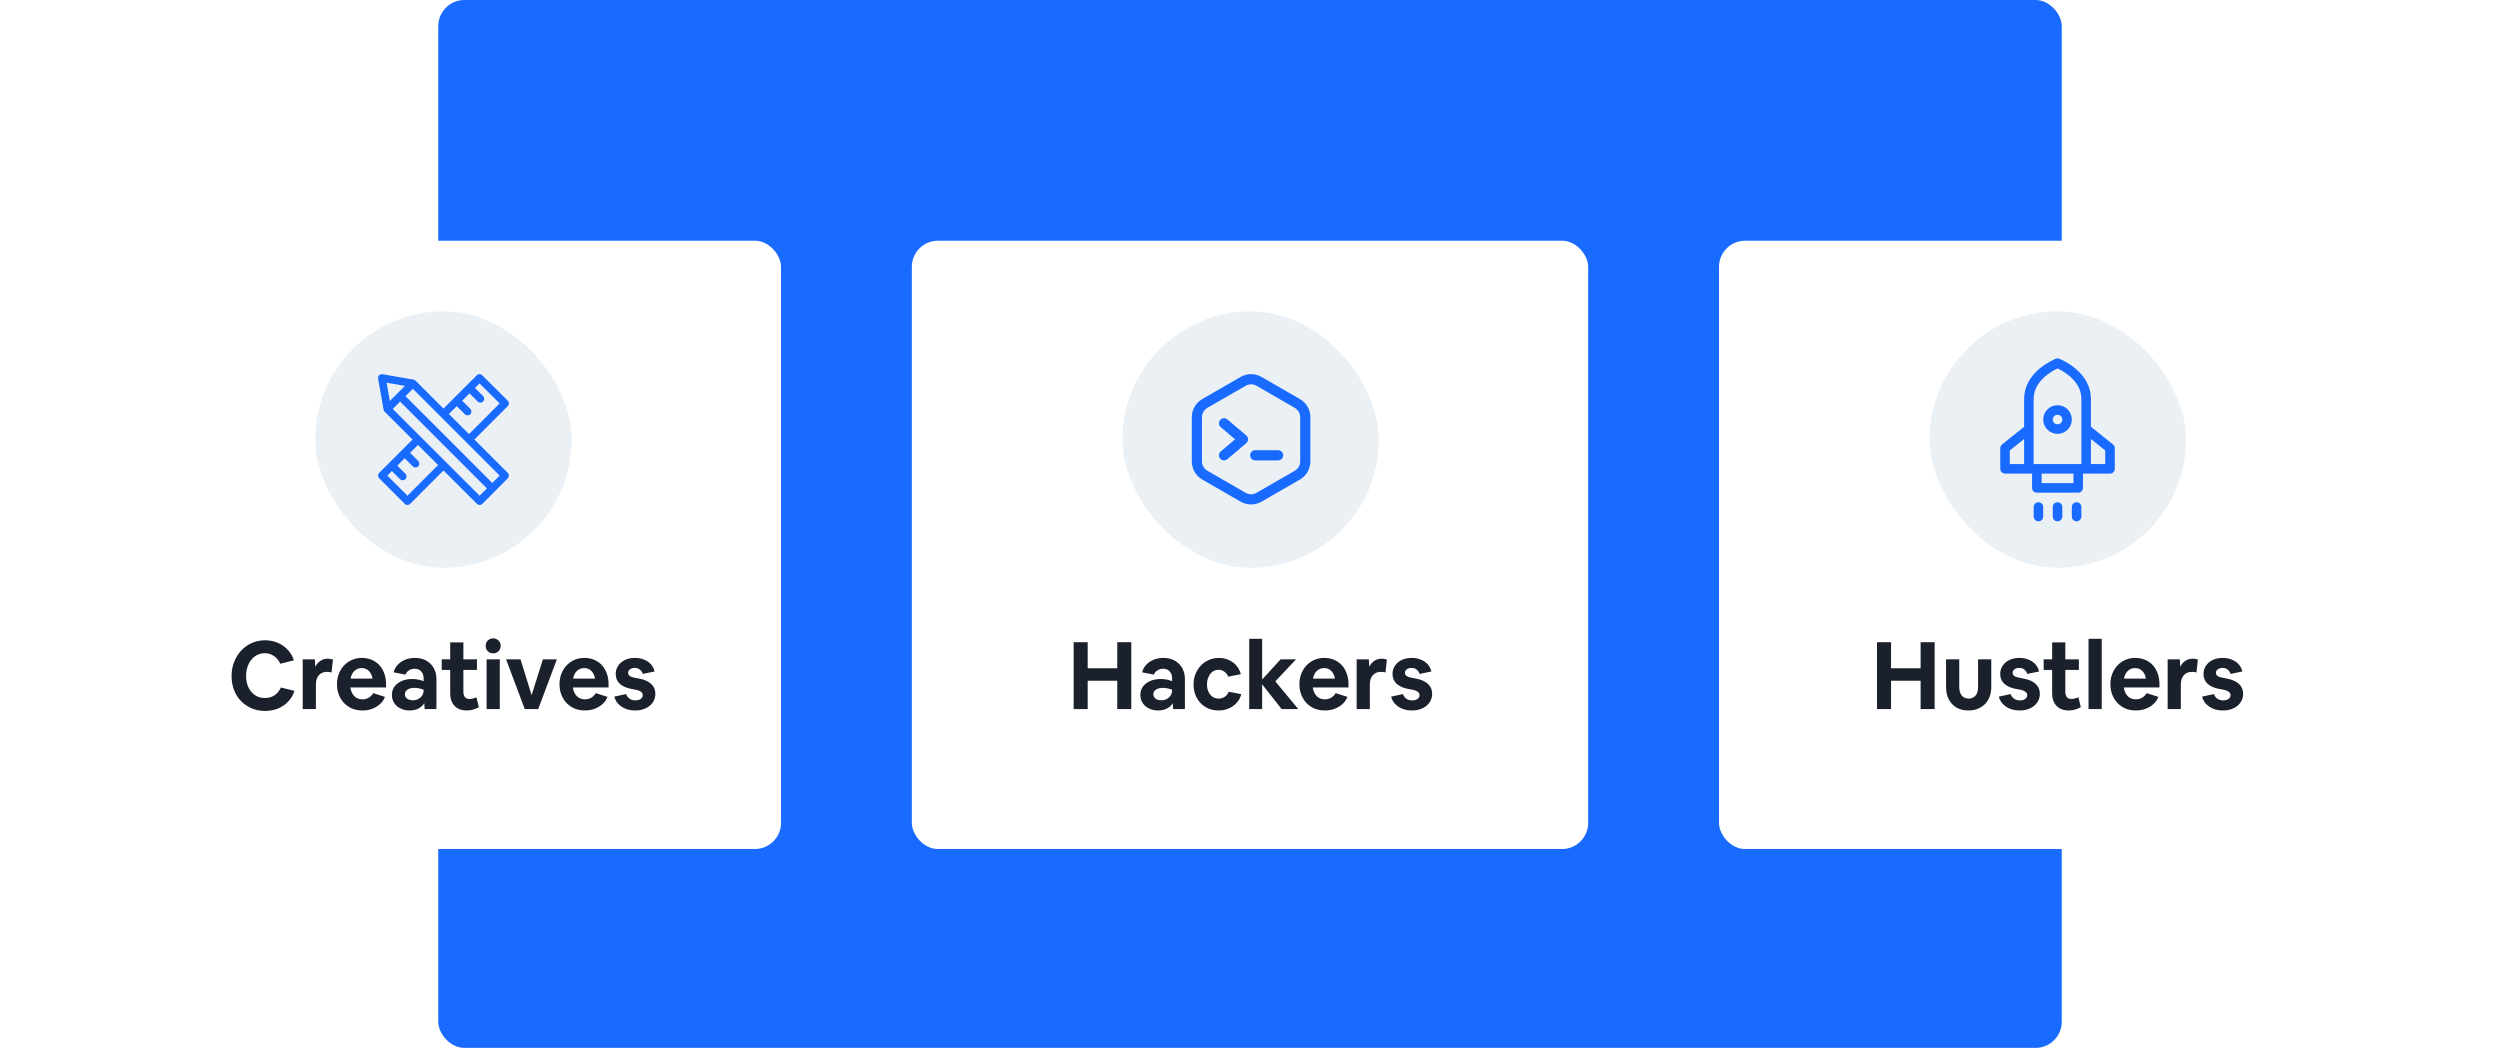 <svg width="1911" height="801" viewBox="0 0 1911 801" fill="none" xmlns="http://www.w3.org/2000/svg">
<rect x="335" width="1241" height="801" rx="20" fill="#196AFF"/>
<g filter="url(#filter0_d)">
<rect x="80" y="168" width="517" height="465" rx="20" fill="white"/>
</g>
<rect x="241" y="238" width="196" height="196" rx="98" fill="#EBF0F5"/>
<path d="M362.643 335.97L388.143 310.439C388.693 309.888 389.001 309.142 389 308.364C388.999 307.586 388.688 306.84 388.137 306.292L368.603 286.856C367.458 285.716 365.608 285.719 364.465 286.861L339 312.327L317.675 291.001C317.249 290.575 316.702 290.291 316.108 290.187L292.435 286.044C291.494 285.88 290.533 286.183 289.858 286.858C289.183 287.533 288.879 288.495 289.044 289.435L293.19 313.106C293.294 313.7 293.578 314.248 294.005 314.674L315.342 335.985L289.859 361.468C289.31 362.017 289.001 362.763 289.001 363.54C289.001 364.317 289.31 365.062 289.859 365.611L309.387 385.139C309.937 385.689 310.682 385.997 311.459 385.997H311.46C312.237 385.997 312.982 385.688 313.531 385.138L339.013 359.627L364.56 385.143C365.109 385.692 365.854 386 366.63 386H366.635C367.413 385.999 368.158 385.688 368.707 385.137L388.143 365.603C389.282 364.458 389.279 362.607 388.138 361.465L362.643 335.97ZM349.15 310.462L355.365 316.677C355.937 317.249 356.687 317.535 357.437 317.535C358.186 317.535 358.936 317.249 359.508 316.677C360.652 315.533 360.652 313.678 359.508 312.534L353.293 306.319L358.916 300.697L365.13 306.912C365.702 307.484 366.452 307.77 367.202 307.77C367.952 307.77 368.702 307.484 369.273 306.912C370.418 305.768 370.418 303.913 369.273 302.769L363.059 296.554L366.542 293.07L381.923 308.375L358.499 331.826L343.143 316.47L349.15 310.462ZM309.546 294.987L297.989 306.544L295.535 292.535L309.546 294.987ZM311.458 378.924L296.074 363.54L299.553 360.06L305.768 366.275C306.339 366.847 307.089 367.133 307.839 367.133C308.589 367.133 309.339 366.847 309.91 366.275C311.055 365.131 311.055 363.276 309.91 362.132L303.696 355.917L309.318 350.295L315.533 356.51C316.105 357.082 316.855 357.368 317.604 357.368C318.354 357.368 319.104 357.082 319.676 356.51C320.82 355.366 320.82 353.511 319.676 352.367L313.461 346.152L319.488 340.126L334.867 355.486L311.458 378.924ZM366.624 378.923L300.22 312.6L305.838 306.981L372.187 373.332L366.624 378.923ZM376.32 369.178L309.981 302.838L315.603 297.216L381.928 363.542L376.32 369.178Z" fill="#196AFF"/>
<path d="M202.512 543.44C199.584 543.44 196.824 543.008 194.232 542.144C191.64 541.28 189.288 540.056 187.176 538.472C185.064 536.888 183.24 535.016 181.704 532.856C180.216 530.648 179.064 528.2 178.248 525.512C177.432 522.776 177.024 519.872 177.024 516.8C177.024 513.728 177.432 510.824 178.248 508.088C179.112 505.304 180.312 502.784 181.848 500.528C183.384 498.224 185.208 496.256 187.32 494.624C189.432 492.944 191.76 491.672 194.304 490.808C196.896 489.896 199.632 489.44 202.512 489.44C205.152 489.44 207.648 489.8 210 490.52C212.352 491.24 214.488 492.272 216.408 493.616C218.328 494.96 219.984 496.568 221.376 498.44C222.816 500.312 223.896 502.424 224.616 504.776L214.248 507.368C213.096 504.824 211.488 502.856 209.424 501.464C207.36 500.024 205.008 499.304 202.368 499.304C200.352 499.304 198.456 499.736 196.68 500.6C194.952 501.464 193.44 502.688 192.144 504.272C190.896 505.808 189.912 507.632 189.192 509.744C188.472 511.856 188.112 514.16 188.112 516.656C188.112 519.152 188.448 521.432 189.12 523.496C189.84 525.56 190.848 527.36 192.144 528.896C193.44 530.384 194.952 531.536 196.68 532.352C198.456 533.168 200.4 533.576 202.512 533.576C205.248 533.576 207.648 532.904 209.712 531.56C211.824 530.168 213.504 528.152 214.752 525.512L225.12 528.104C224.112 531.224 222.504 533.936 220.296 536.24C218.136 538.544 215.544 540.32 212.52 541.568C209.496 542.816 206.16 543.44 202.512 543.44ZM231.399 542V503.984H240.687L241.047 509.744C242.007 507.728 243.303 506.192 244.935 505.136C246.567 504.032 248.487 503.48 250.695 503.48C251.367 503.48 252.039 503.552 252.711 503.696C253.383 503.792 253.983 503.936 254.511 504.128L253.431 514.064C252.903 513.872 252.351 513.752 251.775 513.704C251.247 513.608 250.695 513.56 250.119 513.56C247.335 513.56 245.199 514.424 243.711 516.152C242.223 517.832 241.479 520.232 241.479 523.352V542H231.399ZM277.032 543.08C274.2 543.08 271.584 542.6 269.184 541.64C266.832 540.632 264.792 539.24 263.064 537.464C261.336 535.64 259.992 533.504 259.032 531.056C258.072 528.56 257.592 525.848 257.592 522.92C257.592 520.088 258.072 517.448 259.032 515C259.992 512.552 261.312 510.44 262.992 508.664C264.72 506.84 266.736 505.424 269.04 504.416C271.344 503.408 273.84 502.904 276.528 502.904C279.312 502.904 281.832 503.384 284.088 504.344C286.392 505.304 288.36 506.672 289.992 508.448C291.624 510.224 292.872 512.336 293.736 514.784C294.648 517.232 295.104 519.968 295.104 522.992V525.512H267.816C268.248 528.344 269.28 530.576 270.912 532.208C272.544 533.792 274.608 534.584 277.104 534.584C278.832 534.584 280.392 534.176 281.784 533.36C283.224 532.544 284.4 531.368 285.312 529.832L294.312 532.712C293.448 534.872 292.152 536.72 290.424 538.256C288.696 539.792 286.68 540.992 284.376 541.856C282.072 542.672 279.624 543.08 277.032 543.08ZM276.528 510.68C274.32 510.68 272.448 511.4 270.912 512.84C269.424 514.28 268.44 516.248 267.96 518.744H284.736C284.352 516.248 283.416 514.28 281.928 512.84C280.488 511.4 278.688 510.68 276.528 510.68ZM313.096 543.08C311.128 543.08 309.328 542.792 307.696 542.216C306.064 541.64 304.624 540.824 303.376 539.768C302.176 538.664 301.24 537.392 300.568 535.952C299.896 534.512 299.56 532.928 299.56 531.2C299.56 528.8 300.208 526.688 301.504 524.864C302.8 523.04 304.624 521.624 306.976 520.616C309.328 519.56 312.064 519.032 315.184 519.032C316.768 519.032 318.256 519.176 319.648 519.464C321.088 519.752 322.48 520.16 323.824 520.688V518.456C323.824 516.296 323.2 514.544 321.952 513.2C320.752 511.856 319.096 511.184 316.984 511.184C315.4 511.184 313.96 511.592 312.664 512.408C311.368 513.176 310.456 514.28 309.928 515.72L300.928 513.92C301.456 511.712 302.488 509.792 304.024 508.16C305.608 506.48 307.528 505.184 309.784 504.272C312.04 503.36 314.488 502.904 317.128 502.904C319.576 502.904 321.808 503.288 323.824 504.056C325.84 504.824 327.568 505.928 329.008 507.368C330.496 508.808 331.624 510.512 332.392 512.48C333.208 514.4 333.616 516.56 333.616 518.96V542H324.616L324.328 537.536C323.32 539.168 321.856 540.512 319.936 541.568C318.016 542.576 315.736 543.08 313.096 543.08ZM309.496 530.696C309.496 532.04 310.048 533.144 311.152 534.008C312.256 534.872 313.72 535.304 315.544 535.304C317.128 535.304 318.544 534.968 319.792 534.296C321.04 533.624 322.024 532.712 322.744 531.56C323.464 530.36 323.824 529.04 323.824 527.6V527.24C322.768 526.808 321.64 526.472 320.44 526.232C319.24 525.944 318.04 525.8 316.84 525.8C314.584 525.8 312.784 526.256 311.44 527.168C310.144 528.032 309.496 529.208 309.496 530.696ZM356.872 543.08C354.232 543.08 351.952 542.576 350.032 541.568C348.16 540.512 346.696 539 345.64 537.032C344.632 535.064 344.128 532.664 344.128 529.832V512.12H337.648V503.984H344.128V491.024H354.208V503.984H364.576V512.12H354.208V528.608C354.208 530.432 354.592 531.848 355.36 532.856C356.128 533.816 357.304 534.296 358.888 534.296C359.704 534.296 360.568 534.176 361.48 533.936C362.44 533.696 363.352 533.384 364.216 533L366.016 540.56C364.768 541.328 363.376 541.928 361.84 542.36C360.304 542.84 358.648 543.08 356.872 543.08ZM382.754 493.688C382.754 494.792 382.49 495.776 381.962 496.64C381.482 497.504 380.786 498.2 379.874 498.728C379.01 499.208 378.05 499.448 376.994 499.448C375.938 499.448 374.954 499.208 374.042 498.728C373.178 498.2 372.482 497.504 371.954 496.64C371.474 495.776 371.234 494.792 371.234 493.688C371.234 492.584 371.474 491.6 371.954 490.736C372.482 489.872 373.178 489.2 374.042 488.72C374.954 488.192 375.938 487.928 376.994 487.928C378.05 487.928 379.01 488.192 379.874 488.72C380.786 489.2 381.482 489.872 381.962 490.736C382.49 491.6 382.754 492.584 382.754 493.688ZM371.954 542V503.984H382.034V542H371.954ZM401.111 542L386.855 503.984H397.871L406.367 531.344L415.007 503.984H425.663L411.407 542H401.111ZM447.118 543.08C444.286 543.08 441.67 542.6 439.27 541.64C436.918 540.632 434.878 539.24 433.15 537.464C431.422 535.64 430.078 533.504 429.118 531.056C428.158 528.56 427.678 525.848 427.678 522.92C427.678 520.088 428.158 517.448 429.118 515C430.078 512.552 431.398 510.44 433.078 508.664C434.806 506.84 436.822 505.424 439.126 504.416C441.43 503.408 443.926 502.904 446.614 502.904C449.398 502.904 451.918 503.384 454.174 504.344C456.478 505.304 458.446 506.672 460.078 508.448C461.71 510.224 462.958 512.336 463.822 514.784C464.734 517.232 465.19 519.968 465.19 522.992V525.512H437.902C438.334 528.344 439.366 530.576 440.998 532.208C442.63 533.792 444.694 534.584 447.19 534.584C448.918 534.584 450.478 534.176 451.87 533.36C453.31 532.544 454.486 531.368 455.398 529.832L464.398 532.712C463.534 534.872 462.238 536.72 460.51 538.256C458.782 539.792 456.766 540.992 454.462 541.856C452.158 542.672 449.71 543.08 447.118 543.08ZM446.614 510.68C444.406 510.68 442.534 511.4 440.998 512.84C439.51 514.28 438.526 516.248 438.046 518.744H454.822C454.438 516.248 453.502 514.28 452.014 512.84C450.574 511.4 448.774 510.68 446.614 510.68ZM485.548 543.08C482.86 543.08 480.412 542.648 478.204 541.784C476.044 540.92 474.196 539.696 472.66 538.112C471.172 536.528 470.14 534.656 469.564 532.496L478.636 530.552C479.116 532.04 479.98 533.216 481.228 534.08C482.476 534.944 483.964 535.376 485.692 535.376C487.324 535.376 488.668 535.016 489.724 534.296C490.78 533.576 491.308 532.592 491.308 531.344C491.308 530.288 490.828 529.424 489.868 528.752C488.956 528.032 487.42 527.48 485.26 527.096L483.244 526.736C479.116 526.016 475.972 524.672 473.812 522.704C471.7 520.736 470.644 518.24 470.644 515.216C470.644 512.816 471.268 510.704 472.516 508.88C473.764 507.008 475.492 505.544 477.7 504.488C479.908 503.432 482.452 502.904 485.332 502.904C487.876 502.904 490.18 503.336 492.244 504.2C494.356 505.016 496.108 506.192 497.5 507.728C498.892 509.264 499.852 511.112 500.38 513.272L491.38 515.144C490.9 513.704 490.108 512.576 489.004 511.76C487.948 510.944 486.7 510.536 485.26 510.536C483.772 510.536 482.548 510.896 481.588 511.616C480.628 512.336 480.148 513.248 480.148 514.352C480.148 515.312 480.604 516.128 481.516 516.8C482.476 517.424 484.084 517.928 486.34 518.312L488.356 518.672C492.436 519.392 495.556 520.76 497.716 522.776C499.876 524.744 500.956 527.264 500.956 530.336C500.956 532.208 500.572 533.912 499.804 535.448C499.084 536.984 498.028 538.328 496.636 539.48C495.244 540.632 493.612 541.52 491.74 542.144C489.868 542.768 487.804 543.08 485.548 543.08Z" fill="#1A202C"/>
<g filter="url(#filter1_d)">
<rect x="697" y="168" width="517" height="465" rx="20" fill="white"/>
</g>
<rect x="858" y="238" width="196" height="196" rx="98" fill="#EBF0F5"/>
<path d="M820.696 542V490.88H831.424V510.824H854.032V490.88H864.76V542H854.032V520.328H831.424V542H820.696ZM885.221 543.08C883.253 543.08 881.453 542.792 879.821 542.216C878.189 541.64 876.749 540.824 875.501 539.768C874.301 538.664 873.365 537.392 872.693 535.952C872.021 534.512 871.685 532.928 871.685 531.2C871.685 528.8 872.333 526.688 873.629 524.864C874.925 523.04 876.749 521.624 879.101 520.616C881.453 519.56 884.189 519.032 887.309 519.032C888.893 519.032 890.381 519.176 891.773 519.464C893.213 519.752 894.605 520.16 895.949 520.688V518.456C895.949 516.296 895.325 514.544 894.077 513.2C892.877 511.856 891.221 511.184 889.109 511.184C887.525 511.184 886.085 511.592 884.789 512.408C883.493 513.176 882.581 514.28 882.053 515.72L873.053 513.92C873.581 511.712 874.613 509.792 876.149 508.16C877.733 506.48 879.653 505.184 881.909 504.272C884.165 503.36 886.613 502.904 889.253 502.904C891.701 502.904 893.933 503.288 895.949 504.056C897.965 504.824 899.693 505.928 901.133 507.368C902.621 508.808 903.749 510.512 904.517 512.48C905.333 514.4 905.741 516.56 905.741 518.96V542H896.741L896.453 537.536C895.445 539.168 893.981 540.512 892.061 541.568C890.141 542.576 887.861 543.08 885.221 543.08ZM881.621 530.696C881.621 532.04 882.173 533.144 883.277 534.008C884.381 534.872 885.845 535.304 887.669 535.304C889.253 535.304 890.669 534.968 891.917 534.296C893.165 533.624 894.149 532.712 894.869 531.56C895.589 530.36 895.949 529.04 895.949 527.6V527.24C894.893 526.808 893.765 526.472 892.565 526.232C891.365 525.944 890.165 525.8 888.965 525.8C886.709 525.8 884.909 526.256 883.565 527.168C882.269 528.032 881.621 529.208 881.621 530.696ZM931.414 543.08C928.678 543.08 926.134 542.6 923.782 541.64C921.478 540.632 919.462 539.24 917.734 537.464C916.054 535.688 914.734 533.6 913.774 531.2C912.814 528.752 912.334 526.112 912.334 523.28C912.334 520.4 912.814 517.736 913.774 515.288C914.782 512.792 916.15 510.632 917.878 508.808C919.654 506.936 921.718 505.496 924.07 504.488C926.422 503.432 928.966 502.904 931.702 502.904C934.438 502.904 936.958 503.432 939.262 504.488C941.566 505.496 943.51 506.936 945.094 508.808C946.726 510.68 947.854 512.864 948.478 515.36L938.902 517.232C938.182 515.6 937.174 514.328 935.878 513.416C934.582 512.456 933.118 511.976 931.486 511.976C929.758 511.976 928.222 512.456 926.878 513.416C925.582 514.376 924.55 515.72 923.782 517.448C923.014 519.128 922.63 521.024 922.63 523.136C922.63 525.248 922.99 527.12 923.71 528.752C924.478 530.384 925.534 531.68 926.878 532.64C928.222 533.552 929.758 534.008 931.486 534.008C933.214 534.008 934.774 533.552 936.166 532.64C937.558 531.728 938.59 530.432 939.262 528.752L948.838 530.624C948.214 533.168 947.038 535.376 945.31 537.248C943.63 539.12 941.59 540.56 939.19 541.568C936.79 542.576 934.198 543.08 931.414 543.08ZM954.907 542V488.288H964.771V519.464L978.883 503.984H990.691L974.851 520.832L992.419 542H979.675L964.771 523.064V542H954.907ZM1012.7 543.08C1009.87 543.08 1007.26 542.6 1004.86 541.64C1002.5 540.632 1000.46 539.24 998.736 537.464C997.008 535.64 995.664 533.504 994.704 531.056C993.744 528.56 993.264 525.848 993.264 522.92C993.264 520.088 993.744 517.448 994.704 515C995.664 512.552 996.984 510.44 998.664 508.664C1000.39 506.84 1002.41 505.424 1004.71 504.416C1007.02 503.408 1009.51 502.904 1012.2 502.904C1014.98 502.904 1017.5 503.384 1019.76 504.344C1022.06 505.304 1024.03 506.672 1025.66 508.448C1027.3 510.224 1028.54 512.336 1029.41 514.784C1030.32 517.232 1030.78 519.968 1030.78 522.992V525.512H1003.49C1003.92 528.344 1004.95 530.576 1006.58 532.208C1008.22 533.792 1010.28 534.584 1012.78 534.584C1014.5 534.584 1016.06 534.176 1017.46 533.36C1018.9 532.544 1020.07 531.368 1020.98 529.832L1029.98 532.712C1029.12 534.872 1027.82 536.72 1026.1 538.256C1024.37 539.792 1022.35 540.992 1020.05 541.856C1017.74 542.672 1015.3 543.08 1012.7 543.08ZM1012.2 510.68C1009.99 510.68 1008.12 511.4 1006.58 512.84C1005.1 514.28 1004.11 516.248 1003.63 518.744H1020.41C1020.02 516.248 1019.09 514.28 1017.6 512.84C1016.16 511.4 1014.36 510.68 1012.2 510.68ZM1037.03 542V503.984H1046.32L1046.68 509.744C1047.64 507.728 1048.94 506.192 1050.57 505.136C1052.2 504.032 1054.12 503.48 1056.33 503.48C1057 503.48 1057.67 503.552 1058.34 503.696C1059.02 503.792 1059.62 503.936 1060.14 504.128L1059.06 514.064C1058.54 513.872 1057.98 513.752 1057.41 513.704C1056.88 513.608 1056.33 513.56 1055.75 513.56C1052.97 513.56 1050.83 514.424 1049.34 516.152C1047.86 517.832 1047.11 520.232 1047.11 523.352V542H1037.03ZM1079.33 543.08C1076.64 543.08 1074.19 542.648 1071.99 541.784C1069.83 540.92 1067.98 539.696 1066.44 538.112C1064.95 536.528 1063.92 534.656 1063.35 532.496L1072.42 530.552C1072.9 532.04 1073.76 533.216 1075.01 534.08C1076.26 534.944 1077.75 535.376 1079.47 535.376C1081.11 535.376 1082.45 535.016 1083.51 534.296C1084.56 533.576 1085.09 532.592 1085.09 531.344C1085.09 530.288 1084.61 529.424 1083.65 528.752C1082.74 528.032 1081.2 527.48 1079.04 527.096L1077.03 526.736C1072.9 526.016 1069.75 524.672 1067.59 522.704C1065.48 520.736 1064.43 518.24 1064.43 515.216C1064.43 512.816 1065.05 510.704 1066.3 508.88C1067.55 507.008 1069.27 505.544 1071.48 504.488C1073.69 503.432 1076.23 502.904 1079.11 502.904C1081.66 502.904 1083.96 503.336 1086.03 504.2C1088.14 505.016 1089.89 506.192 1091.28 507.728C1092.67 509.264 1093.63 511.112 1094.16 513.272L1085.16 515.144C1084.68 513.704 1083.89 512.576 1082.79 511.76C1081.73 510.944 1080.48 510.536 1079.04 510.536C1077.55 510.536 1076.33 510.896 1075.37 511.616C1074.41 512.336 1073.93 513.248 1073.93 514.352C1073.93 515.312 1074.39 516.128 1075.3 516.8C1076.26 517.424 1077.87 517.928 1080.12 518.312L1082.14 518.672C1086.22 519.392 1089.34 520.76 1091.5 522.776C1093.66 524.744 1094.74 527.264 1094.74 530.336C1094.74 532.208 1094.35 533.912 1093.59 535.448C1092.87 536.984 1091.81 538.328 1090.42 539.48C1089.03 540.632 1087.39 541.52 1085.52 542.144C1083.65 542.768 1081.59 543.08 1079.33 543.08Z" fill="#1A202C"/>
<path d="M993.621 305.024L964.342 288.139C959.398 285.287 953.254 285.287 948.31 288.139L919.031 305.024C914.077 307.881 911 313.208 911 318.928V352.672C911 358.392 914.077 363.719 919.031 366.576L948.31 383.461C953.255 386.313 959.398 386.312 964.342 383.461L993.62 366.576C998.574 363.719 1001.65 358.392 1001.65 352.672V318.928C1001.65 313.209 998.574 307.881 993.621 305.024ZM993.87 352.672C993.87 355.618 992.285 358.363 989.733 359.834L960.455 376.719C957.908 378.189 954.744 378.189 952.197 376.719L922.918 359.834C920.366 358.362 918.781 355.618 918.781 352.672V318.928C918.781 315.982 920.366 313.238 922.918 311.766L952.197 294.881C954.744 293.411 957.909 293.412 960.455 294.881L989.734 311.766C992.285 313.238 993.87 315.982 993.87 318.928V352.672Z" fill="#196AFF"/>
<path d="M952.628 332.831L938.178 320.602C936.538 319.214 934.083 319.419 932.695 321.059C931.307 322.7 931.512 325.155 933.152 326.543L944.092 335.802L933.152 345.06C931.512 346.448 931.307 348.904 932.695 350.544C934.086 352.188 936.542 352.386 938.178 351.001L952.628 338.772C954.467 337.217 954.461 334.383 952.628 332.831Z" fill="#196AFF"/>
<path d="M976.986 344.137H959.479C957.331 344.137 955.589 345.879 955.589 348.028C955.589 350.177 957.331 351.919 959.479 351.919H976.986C979.135 351.919 980.877 350.177 980.877 348.028C980.877 345.879 979.135 344.137 976.986 344.137Z" fill="#196AFF"/>
<g filter="url(#filter2_d)">
<rect x="1314" y="168" width="517" height="465" rx="20" fill="white"/>
</g>
<rect x="1475" y="238" width="196" height="196" rx="98" fill="#EBF0F5"/>
<path d="M1434.78 542V490.88H1445.51V510.824H1468.11V490.88H1478.84V542H1468.11V520.328H1445.51V542H1434.78ZM1504.7 543.08C1501.25 543.08 1498.22 542.36 1495.63 540.92C1493.09 539.432 1491.1 537.344 1489.66 534.656C1488.26 531.92 1487.57 528.704 1487.57 525.008V503.984H1497.65V525.224C1497.65 527.96 1498.3 530.12 1499.59 531.704C1500.89 533.24 1502.64 534.008 1504.85 534.008C1507.06 534.008 1508.81 533.24 1510.1 531.704C1511.4 530.12 1512.05 527.96 1512.05 525.224V503.984H1522.13V525.008C1522.13 527.744 1521.72 530.216 1520.9 532.424C1520.09 534.632 1518.91 536.528 1517.38 538.112C1515.84 539.696 1513.99 540.92 1511.83 541.784C1509.72 542.648 1507.34 543.08 1504.7 543.08ZM1543.86 543.08C1541.17 543.08 1538.72 542.648 1536.51 541.784C1534.35 540.92 1532.5 539.696 1530.97 538.112C1529.48 536.528 1528.45 534.656 1527.87 532.496L1536.94 530.552C1537.42 532.04 1538.29 533.216 1539.54 534.08C1540.78 534.944 1542.27 535.376 1544 535.376C1545.63 535.376 1546.98 535.016 1548.03 534.296C1549.09 533.576 1549.62 532.592 1549.62 531.344C1549.62 530.288 1549.14 529.424 1548.18 528.752C1547.26 528.032 1545.73 527.48 1543.57 527.096L1541.55 526.736C1537.42 526.016 1534.28 524.672 1532.12 522.704C1530.01 520.736 1528.95 518.24 1528.95 515.216C1528.95 512.816 1529.58 510.704 1530.82 508.88C1532.07 507.008 1533.8 505.544 1536.01 504.488C1538.22 503.432 1540.76 502.904 1543.64 502.904C1546.18 502.904 1548.49 503.336 1550.55 504.2C1552.66 505.016 1554.42 506.192 1555.81 507.728C1557.2 509.264 1558.16 511.112 1558.69 513.272L1549.69 515.144C1549.21 513.704 1548.42 512.576 1547.31 511.76C1546.26 510.944 1545.01 510.536 1543.57 510.536C1542.08 510.536 1540.86 510.896 1539.9 511.616C1538.94 512.336 1538.46 513.248 1538.46 514.352C1538.46 515.312 1538.91 516.128 1539.82 516.8C1540.78 517.424 1542.39 517.928 1544.65 518.312L1546.66 518.672C1550.74 519.392 1553.86 520.76 1556.02 522.776C1558.18 524.744 1559.26 527.264 1559.26 530.336C1559.26 532.208 1558.88 533.912 1558.11 535.448C1557.39 536.984 1556.34 538.328 1554.94 539.48C1553.55 540.632 1551.92 541.52 1550.05 542.144C1548.18 542.768 1546.11 543.08 1543.86 543.08ZM1581.4 543.08C1578.76 543.08 1576.48 542.576 1574.56 541.568C1572.69 540.512 1571.22 539 1570.17 537.032C1569.16 535.064 1568.65 532.664 1568.65 529.832V512.12H1562.17V503.984H1568.65V491.024H1578.73V503.984H1589.1V512.12H1578.73V528.608C1578.73 530.432 1579.12 531.848 1579.89 532.856C1580.65 533.816 1581.83 534.296 1583.41 534.296C1584.23 534.296 1585.09 534.176 1586.01 533.936C1586.97 533.696 1587.88 533.384 1588.74 533L1590.54 540.56C1589.29 541.328 1587.9 541.928 1586.37 542.36C1584.83 542.84 1583.17 543.08 1581.4 543.08ZM1596.48 542V488.288H1606.56V542H1596.48ZM1632.62 543.08C1629.79 543.08 1627.17 542.6 1624.77 541.64C1622.42 540.632 1620.38 539.24 1618.65 537.464C1616.93 535.64 1615.58 533.504 1614.62 531.056C1613.66 528.56 1613.18 525.848 1613.18 522.92C1613.18 520.088 1613.66 517.448 1614.62 515C1615.58 512.552 1616.9 510.44 1618.58 508.664C1620.31 506.84 1622.33 505.424 1624.63 504.416C1626.93 503.408 1629.43 502.904 1632.12 502.904C1634.9 502.904 1637.42 503.384 1639.68 504.344C1641.98 505.304 1643.95 506.672 1645.58 508.448C1647.21 510.224 1648.46 512.336 1649.33 514.784C1650.24 517.232 1650.69 519.968 1650.69 522.992V525.512H1623.41C1623.84 528.344 1624.87 530.576 1626.5 532.208C1628.13 533.792 1630.2 534.584 1632.69 534.584C1634.42 534.584 1635.98 534.176 1637.37 533.36C1638.81 532.544 1639.99 531.368 1640.9 529.832L1649.9 532.712C1649.04 534.872 1647.74 536.72 1646.01 538.256C1644.29 539.792 1642.27 540.992 1639.97 541.856C1637.66 542.672 1635.21 543.08 1632.62 543.08ZM1632.12 510.68C1629.91 510.68 1628.04 511.4 1626.5 512.84C1625.01 514.28 1624.03 516.248 1623.55 518.744H1640.33C1639.94 516.248 1639.01 514.28 1637.52 512.84C1636.08 511.4 1634.28 510.68 1632.12 510.68ZM1656.95 542V503.984H1666.24L1666.6 509.744C1667.56 507.728 1668.85 506.192 1670.49 505.136C1672.12 504.032 1674.04 503.48 1676.25 503.48C1676.92 503.48 1677.59 503.552 1678.26 503.696C1678.93 503.792 1679.53 503.936 1680.06 504.128L1678.98 514.064C1678.45 513.872 1677.9 513.752 1677.33 513.704C1676.8 513.608 1676.25 513.56 1675.67 513.56C1672.89 513.56 1670.75 514.424 1669.26 516.152C1667.77 517.832 1667.03 520.232 1667.03 523.352V542H1656.95ZM1699.25 543.08C1696.56 543.08 1694.11 542.648 1691.9 541.784C1689.74 540.92 1687.9 539.696 1686.36 538.112C1684.87 536.528 1683.84 534.656 1683.26 532.496L1692.34 530.552C1692.82 532.04 1693.68 533.216 1694.93 534.08C1696.18 534.944 1697.66 535.376 1699.39 535.376C1701.02 535.376 1702.37 535.016 1703.42 534.296C1704.48 533.576 1705.01 532.592 1705.01 531.344C1705.01 530.288 1704.53 529.424 1703.57 528.752C1702.66 528.032 1701.12 527.48 1698.96 527.096L1696.94 526.736C1692.82 526.016 1689.67 524.672 1687.51 522.704C1685.4 520.736 1684.34 518.24 1684.34 515.216C1684.34 512.816 1684.97 510.704 1686.22 508.88C1687.46 507.008 1689.19 505.544 1691.4 504.488C1693.61 503.432 1696.15 502.904 1699.03 502.904C1701.58 502.904 1703.88 503.336 1705.94 504.2C1708.06 505.016 1709.81 506.192 1711.2 507.728C1712.59 509.264 1713.55 511.112 1714.08 513.272L1705.08 515.144C1704.6 513.704 1703.81 512.576 1702.7 511.76C1701.65 510.944 1700.4 510.536 1698.96 510.536C1697.47 510.536 1696.25 510.896 1695.29 511.616C1694.33 512.336 1693.85 513.248 1693.85 514.352C1693.85 515.312 1694.3 516.128 1695.22 516.8C1696.18 517.424 1697.78 517.928 1700.04 518.312L1702.06 518.672C1706.14 519.392 1709.26 520.76 1711.42 522.776C1713.58 524.744 1714.66 527.264 1714.66 530.336C1714.66 532.208 1714.27 533.912 1713.5 535.448C1712.78 536.984 1711.73 538.328 1710.34 539.48C1708.94 540.632 1707.31 541.52 1705.44 542.144C1703.57 542.768 1701.5 543.08 1699.25 543.08Z" fill="#1A202C"/>
<path d="M1615.17 339.724L1598.3 326.229V304.882C1598.3 296.024 1594.05 287.888 1586.01 281.352C1580.15 276.59 1574.32 274.333 1574.07 274.24C1573.23 273.92 1572.31 273.92 1571.47 274.24C1571.22 274.333 1565.38 276.59 1559.53 281.352C1551.49 287.888 1547.24 296.024 1547.24 304.882V326.229L1530.37 339.724C1529.5 340.416 1529 341.464 1529 342.572V358.378C1529 360.392 1530.63 362.025 1532.65 362.025H1553.32V372.968C1553.32 374.982 1554.95 376.615 1556.96 376.615H1588.58C1590.59 376.615 1592.22 374.982 1592.22 372.968V362.025H1612.89C1614.91 362.025 1616.54 360.392 1616.54 358.378V342.572C1616.54 341.464 1616.04 340.416 1615.17 339.724V339.724ZM1554.53 304.882C1554.53 291.244 1568.41 283.668 1572.78 281.624C1577.15 283.658 1591.01 291.182 1591.01 304.882V354.73H1554.53V304.882ZM1536.29 344.325L1547.24 335.571V354.73H1536.29V344.325ZM1584.93 369.32H1560.61V362.025H1584.93V369.32ZM1609.24 354.73H1598.3V335.571L1609.24 344.325V354.73Z" fill="#196AFF"/>
<path d="M1572.77 331.631C1578.8 331.631 1583.71 326.722 1583.71 320.688C1583.71 314.655 1578.8 309.746 1572.77 309.746C1566.74 309.746 1561.83 314.655 1561.83 320.688C1561.83 326.722 1566.74 331.631 1572.77 331.631ZM1572.77 317.041C1574.78 317.041 1576.42 318.677 1576.42 320.688C1576.42 322.7 1574.78 324.336 1572.77 324.336C1570.76 324.336 1569.12 322.7 1569.12 320.688C1569.12 318.677 1570.76 317.041 1572.77 317.041Z" fill="#196AFF"/>
<path d="M1572.77 383.91C1570.76 383.91 1569.12 385.543 1569.12 387.558V394.853C1569.12 396.867 1570.76 398.5 1572.77 398.5C1574.78 398.5 1576.42 396.867 1576.42 394.853V387.558C1576.42 385.543 1574.78 383.91 1572.77 383.91Z" fill="#196AFF"/>
<path d="M1587.36 383.91C1585.35 383.91 1583.71 385.543 1583.71 387.558V394.853C1583.71 396.867 1585.35 398.5 1587.36 398.5C1589.37 398.5 1591.01 396.867 1591.01 394.853V387.558C1591.01 385.543 1589.37 383.91 1587.36 383.91Z" fill="#196AFF"/>
<path d="M1558.18 383.91C1556.17 383.91 1554.53 385.543 1554.53 387.558V394.853C1554.53 396.867 1556.17 398.5 1558.18 398.5C1560.19 398.5 1561.83 396.867 1561.83 394.853V387.558C1561.83 385.543 1560.19 383.91 1558.18 383.91Z" fill="#196AFF"/>
<defs>
<filter id="filter0_d" x="0" y="104" width="677" height="625" filterUnits="userSpaceOnUse" color-interpolation-filters="sRGB">
<feFlood flood-opacity="0" result="BackgroundImageFix"/>
<feColorMatrix in="SourceAlpha" type="matrix" values="0 0 0 0 0 0 0 0 0 0 0 0 0 0 0 0 0 0 127 0"/>
<feOffset dy="16"/>
<feGaussianBlur stdDeviation="40"/>
<feColorMatrix type="matrix" values="0 0 0 0 0.102 0 0 0 0 0.125 0 0 0 0 0.173 0 0 0 0.15 0"/>
<feBlend mode="normal" in2="BackgroundImageFix" result="effect1_dropShadow"/>
<feBlend mode="normal" in="SourceGraphic" in2="effect1_dropShadow" result="shape"/>
</filter>
<filter id="filter1_d" x="617" y="104" width="677" height="625" filterUnits="userSpaceOnUse" color-interpolation-filters="sRGB">
<feFlood flood-opacity="0" result="BackgroundImageFix"/>
<feColorMatrix in="SourceAlpha" type="matrix" values="0 0 0 0 0 0 0 0 0 0 0 0 0 0 0 0 0 0 127 0"/>
<feOffset dy="16"/>
<feGaussianBlur stdDeviation="40"/>
<feColorMatrix type="matrix" values="0 0 0 0 0.102 0 0 0 0 0.125 0 0 0 0 0.173 0 0 0 0.15 0"/>
<feBlend mode="normal" in2="BackgroundImageFix" result="effect1_dropShadow"/>
<feBlend mode="normal" in="SourceGraphic" in2="effect1_dropShadow" result="shape"/>
</filter>
<filter id="filter2_d" x="1234" y="104" width="677" height="625" filterUnits="userSpaceOnUse" color-interpolation-filters="sRGB">
<feFlood flood-opacity="0" result="BackgroundImageFix"/>
<feColorMatrix in="SourceAlpha" type="matrix" values="0 0 0 0 0 0 0 0 0 0 0 0 0 0 0 0 0 0 127 0"/>
<feOffset dy="16"/>
<feGaussianBlur stdDeviation="40"/>
<feColorMatrix type="matrix" values="0 0 0 0 0.102 0 0 0 0 0.125 0 0 0 0 0.173 0 0 0 0.15 0"/>
<feBlend mode="normal" in2="BackgroundImageFix" result="effect1_dropShadow"/>
<feBlend mode="normal" in="SourceGraphic" in2="effect1_dropShadow" result="shape"/>
</filter>
</defs>
</svg>
